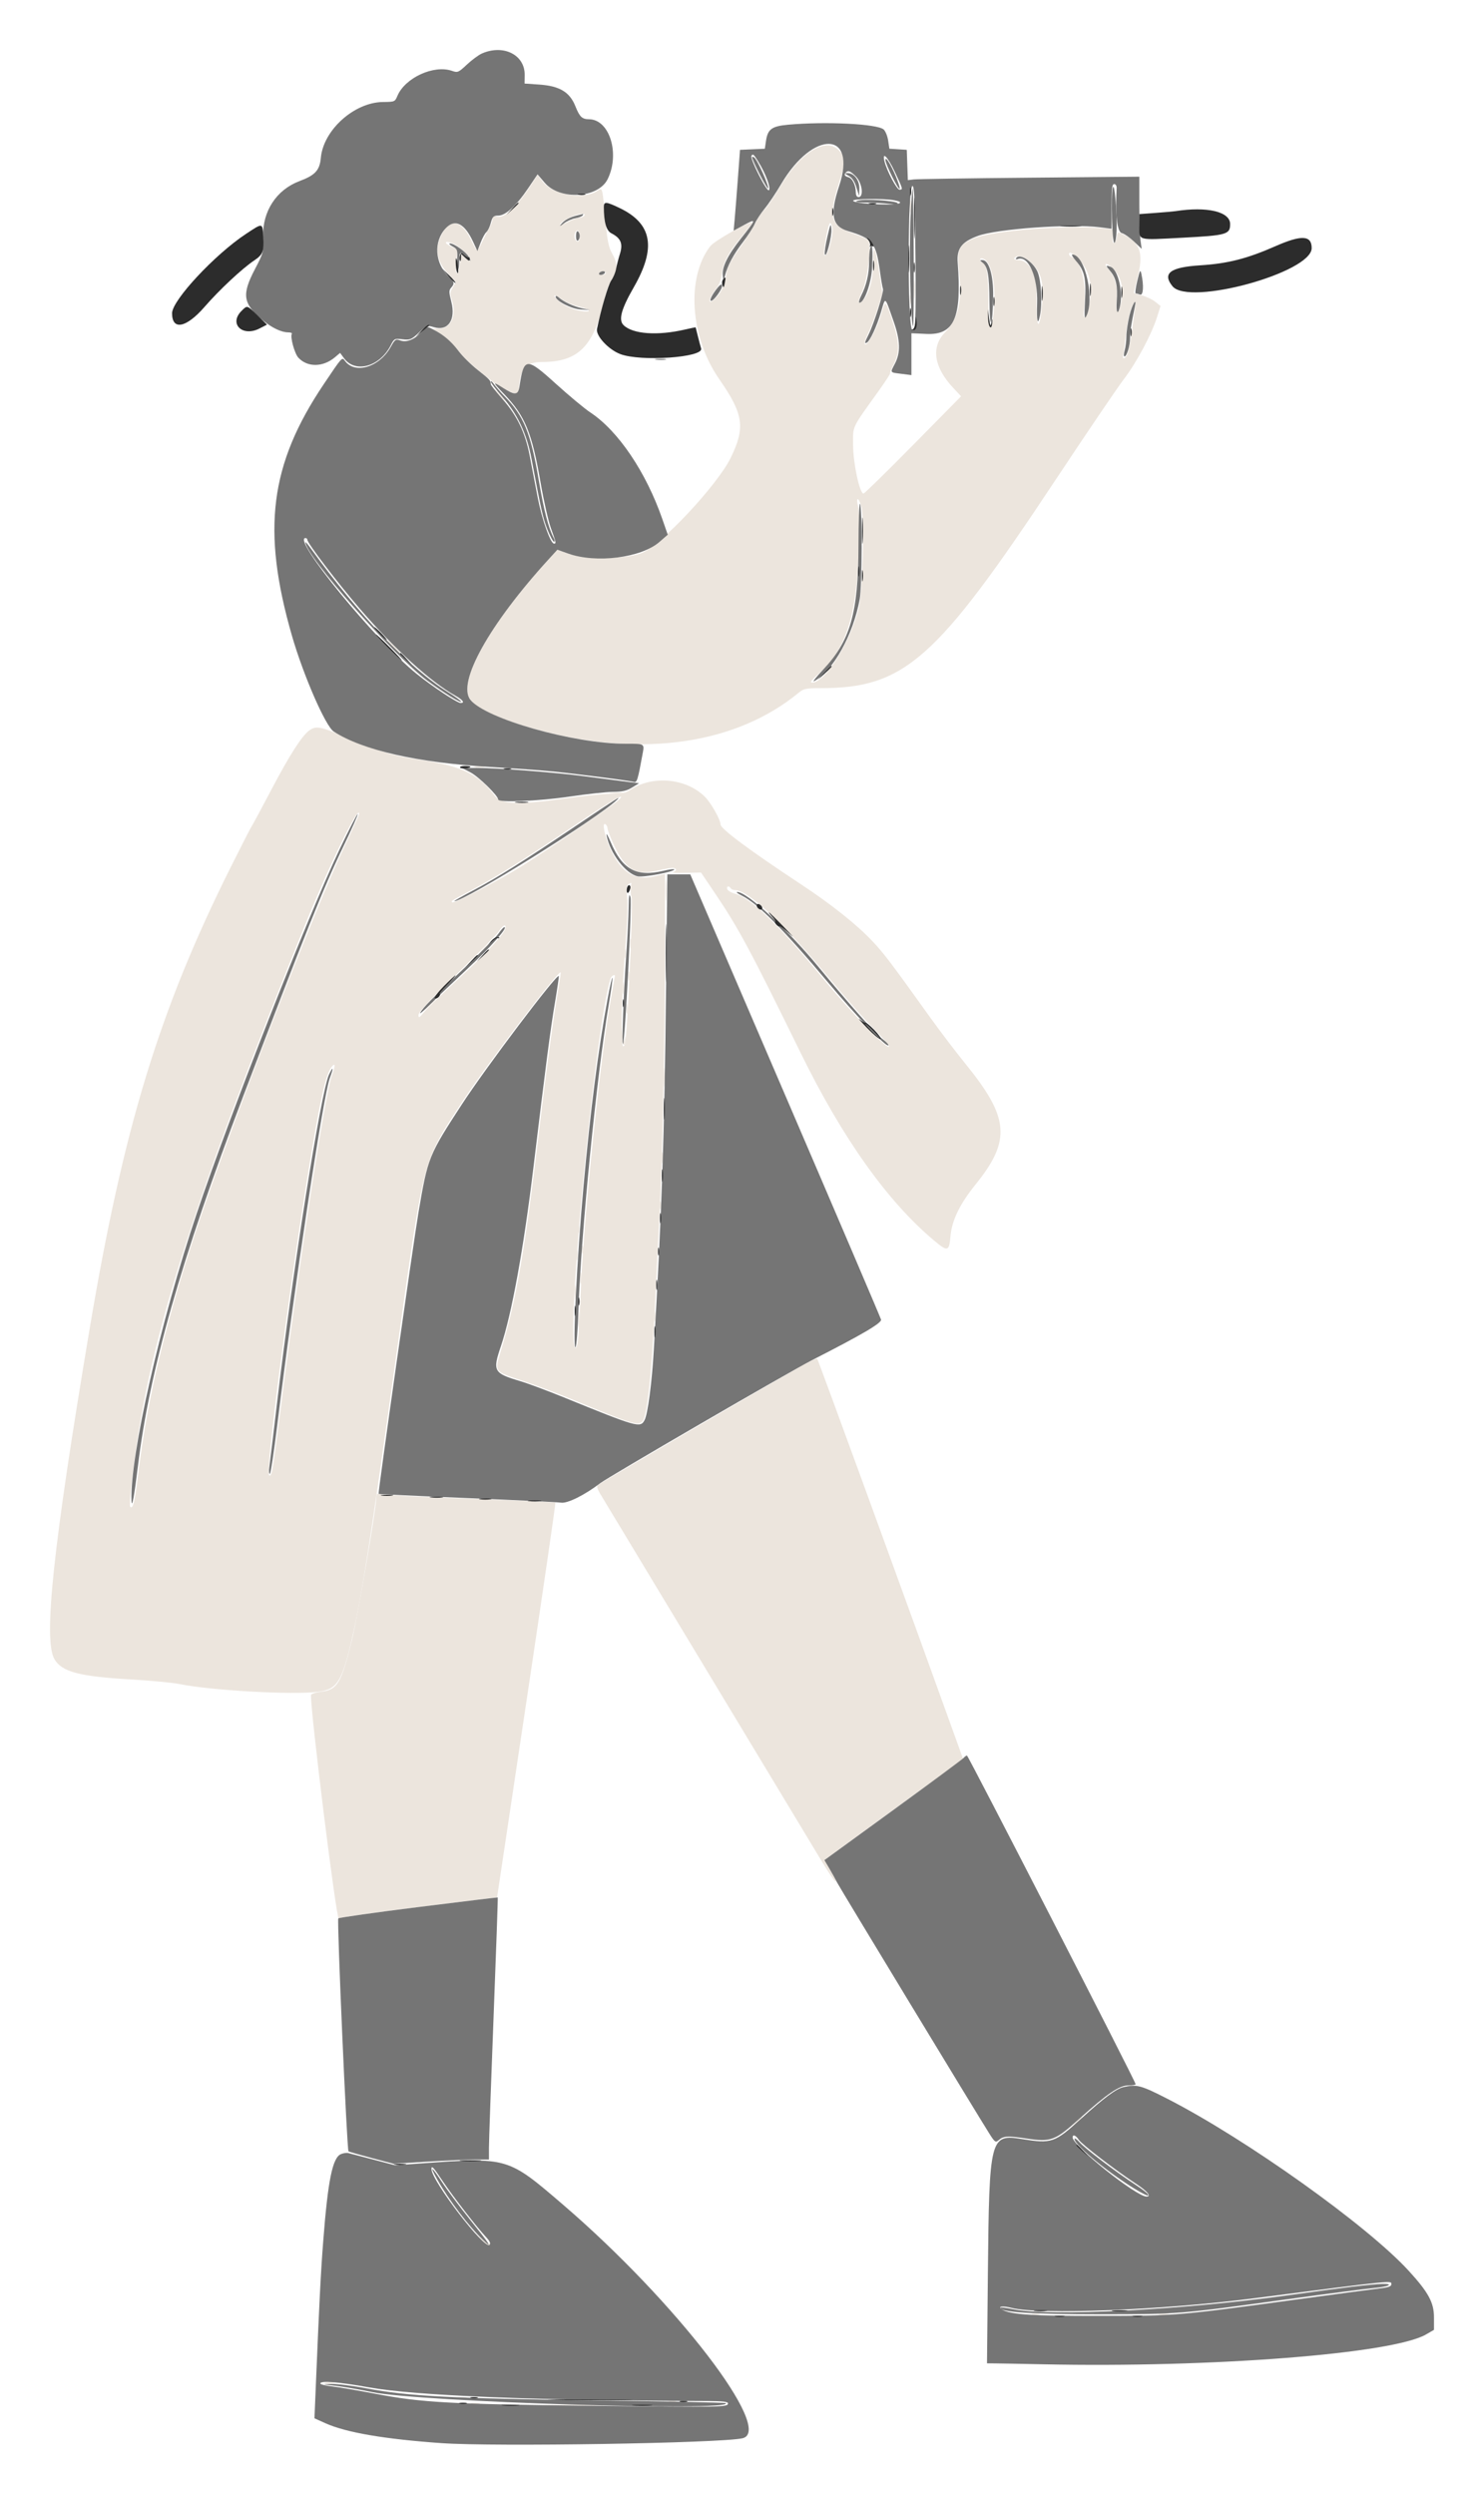 <?xml version="1.0" encoding="UTF-8" standalone="no"?>
<svg xmlns:dc="http://purl.org/dc/elements/1.1/" xmlns:cc="http://creativecommons.org/ns#" xmlns:rdf="http://www.w3.org/1999/02/22-rdf-syntax-ns#" xmlns:svg="http://www.w3.org/2000/svg" xmlns="http://www.w3.org/2000/svg" viewBox="0 0 148.306 249.304" height="249.304" width="148.306" version="1.1" id="svg">
   <defs id="defs11" />
   <g transform="translate(-125.768,-75.304)" id="svgg-2">
      <path style="fill:#ece5dd;fill-opacity:1;fill-rule:evenodd;stroke:none" id="path0-0" d="m 207.149,90.212 c -1.136,0.599 -2.377,1.974 -3.495,3.872 -0.566,0.962 -1.249,1.955 -1.518,2.207 -0.269,0.252 -0.643,0.808 -0.833,1.236 -0.189,0.428 -0.89,1.538 -1.557,2.468 -0.743,1.034 -1.26,1.957 -1.331,2.376 -0.24,1.408 -0.472,1.998 -1.023,2.6 -0.955,1.045 -0.934,0.276 0.025,-0.911 0.212,-0.263 0.427,-0.846 0.478,-1.296 0.136,-1.195 0.615,-2.126 1.895,-3.685 0.625,-0.761 1.136,-1.434 1.136,-1.496 0,-0.33 -3.75,1.761 -4.188,2.336 -2.41,3.159 -2,9.095 0.917,13.29 2.425,3.487 2.618,4.828 1.13,7.86 -1.336,2.722 -6.961,8.733 -8.895,9.504 -1.528,0.61 -5.694,0.637 -7.35,0.047 l -1.07,-0.381 -0.874,0.957 c -5.922,6.487 -9.177,12.327 -7.824,14.036 0.816,1.03 3.148,2.048 7.084,3.092 10.207,2.706 19.542,1.323 25.76,-3.817 0.461,-0.381 0.718,-0.433 2.143,-0.433 8.401,0 11.56,-2.794 23.453,-20.745 3.12,-4.708 6.207,-9.261 6.862,-10.12 1.283,-1.68 2.783,-4.49 3.333,-6.24 l 0.341,-1.087 -0.535,-0.427 c -0.295,-0.235 -0.897,-0.518 -1.337,-0.629 -0.441,-0.111 -0.802,-0.229 -0.802,-0.262 0,-0.033 0.167,-0.712 0.37,-1.508 0.616,-2.408 0.3,-3.434 -1.314,-4.269 -0.681,-0.352 -0.688,-0.35 -0.757,0.226 -0.032,0.273 -0.155,0.527 -0.273,0.566 -0.149,0.049 -0.186,-0.147 -0.121,-0.634 l 0.094,-0.704 -0.805,-0.093 c -3.615,-0.416 -11.431,0.18 -13.243,1.009 -1.514,0.693 -1.657,1.044 -1.392,3.426 0.318,2.865 -0.089,4.543 -1.45,5.967 -1.387,1.451 -1.084,3.452 0.834,5.504 l 0.797,0.853 -4.79,4.862 c -2.635,2.673 -4.867,4.861 -4.961,4.861 -0.383,0 -1.035,-3.029 -1.04,-4.831 -0.005,-1.999 -0.211,-1.562 2.568,-5.447 0.656,-0.917 1.163,-1.696 1.128,-1.731 -0.035,-0.036 0.11,-0.399 0.323,-0.807 0.65,-1.249 0.636,-2.253 -0.06,-4.379 -0.727,-2.217 -0.724,-2.215 -1.157,-0.702 -0.39,1.361 -1.351,3.145 -1.608,2.986 -0.101,-0.062 0.012,-0.483 0.261,-0.979 0.241,-0.478 0.673,-1.595 0.96,-2.483 l 0.522,-1.612 -0.308,-2.052 c -0.407,-2.712 -0.636,-3.077 -0.622,-0.992 0.011,1.68 -0.446,3.238 -1.11,3.79 -0.467,0.387 -0.454,0.058 0.04,-1.021 0.522,-1.14 0.925,-4.61 0.588,-5.054 -0.093,-0.122 -0.709,-0.401 -1.37,-0.621 -2.412,-0.802 -2.663,-1.611 -1.571,-5.06 0.715,-2.26 0.719,-2.597 0.037,-3.279 -0.655,-0.655 -1.441,-0.7 -2.495,-0.144 m -28.353,3.633 c -1.554,2.367 -2.712,3.383 -3.508,3.078 -0.196,-0.076 -0.289,-0.001 -0.291,0.233 -0.001,0.189 -0.124,0.552 -0.273,0.807 -0.149,0.255 -0.48,0.9 -0.736,1.435 -0.571,1.195 -0.487,1.21 -1.185,-0.209 -0.964,-1.958 -2.175,-2.055 -3,-0.239 -0.6,1.322 -0.351,2.517 0.782,3.746 l 0.742,0.805 -0.319,0.541 c -0.265,0.449 -0.284,0.644 -0.108,1.148 0.559,1.603 -0.034,2.958 -1.294,2.958 h -0.595 l 0.868,0.575 c 0.477,0.316 1.26,1.074 1.738,1.683 0.479,0.61 1.514,1.593 2.3,2.185 0.785,0.592 1.413,1.105 1.394,1.141 -0.018,0.035 -0.001,0.046 0.037,0.024 0.039,-0.021 0.422,0.166 0.85,0.417 0.647,0.379 1.391,0.598 1.396,0.41 0.053,-2.31 0.643,-3.102 2.311,-3.102 3.672,0 5.208,-1.552 6.294,-6.363 0.158,-0.699 0.458,-1.51 0.666,-1.804 0.618,-0.867 0.654,-1.667 0.118,-2.598 -0.378,-0.657 -0.506,-1.243 -0.683,-3.123 -0.351,-3.742 -0.305,-3.573 -0.861,-3.209 -1.424,0.934 -4.431,0.405 -5.46,-0.96 l -0.485,-0.642 -0.698,1.063 m 37.926,2.081 c 0,0.56 0.035,0.789 0.077,0.509 0.043,-0.28 0.043,-0.738 0,-1.018 -0.042,-0.28 -0.077,-0.051 -0.077,0.509 m -32.555,0.926 c -0.063,0.102 -0.262,0.185 -0.443,0.185 -0.18,0 -0.721,0.199 -1.201,0.442 -1.092,0.553 -1.031,0.192 0.065,-0.387 0.816,-0.432 1.788,-0.58 1.579,-0.24 m 52.732,0.463 c 0.002,0.407 0.04,0.552 0.084,0.322 0.044,-0.231 0.042,-0.564 -0.004,-0.741 -0.046,-0.177 -0.083,0.011 -0.08,0.419 m -27.96,0.633 c 0.19,0.729 -0.478,3.187 -0.78,2.869 -0.171,-0.179 0.367,-3.224 0.569,-3.224 0.065,0 0.16,0.16 0.211,0.355 m -25.235,0.941 c 0,0.305 -0.086,0.555 -0.191,0.555 -0.256,0 -0.43,-0.488 -0.298,-0.833 0.183,-0.477 0.489,-0.304 0.489,0.278 m -12.718,0.728 c 0.648,0.247 1.792,1.294 1.792,1.641 0,0.214 -0.157,0.147 -0.584,-0.251 -0.322,-0.299 -0.53,-0.448 -0.464,-0.332 0.173,0.306 -0.079,1.918 -0.299,1.918 -0.118,0 -0.141,-0.437 -0.064,-1.187 l 0.121,-1.187 -0.559,-0.247 c -0.836,-0.37 -0.787,-0.676 0.057,-0.355 m 62.511,1.529 c 1.194,1.168 1.55,2.747 1.091,4.837 -0.253,1.151 -0.645,1.394 -0.505,0.313 0.324,-2.503 -0.236,-4.929 -1.227,-5.309 -0.28,-0.107 -0.365,-0.431 -0.113,-0.431 0.082,0 0.421,0.265 0.754,0.59 m -4.604,0.481 c 0.926,0.927 1.184,1.907 1.024,3.895 -0.238,2.963 -0.594,2.841 -0.577,-0.198 0.012,-2.353 -0.081,-2.737 -0.877,-3.611 -0.226,-0.248 -0.596,-0.417 -0.914,-0.417 -0.309,0 -0.486,-0.078 -0.419,-0.185 0.255,-0.413 1.074,-0.173 1.763,0.516 m -4.706,-0.374 c 0.77,0.509 1.151,2.861 0.871,5.373 -0.25,2.24 -0.521,1.492 -0.522,-1.441 -0.001,-2.596 -0.203,-3.704 -0.677,-3.704 -0.085,0 -0.155,-0.083 -0.155,-0.185 0,-0.217 0.194,-0.234 0.483,-0.043 m 12.848,0.938 c 0.744,0.745 1.027,1.823 0.819,3.121 -0.246,1.532 -0.652,1.539 -0.509,0.009 0.127,-1.363 -0.111,-2.28 -0.803,-3.103 -0.59,-0.702 -0.203,-0.722 0.493,-0.027 m -50.739,0.402 c 0,0.101 -0.171,0.185 -0.381,0.185 -0.21,0 -0.33,-0.084 -0.267,-0.185 0.063,-0.102 0.235,-0.186 0.381,-0.186 0.147,0 0.267,0.084 0.267,0.186 m 30.806,1.666 c 0,0.866 0.032,1.22 0.071,0.787 0.039,-0.433 0.039,-1.141 0,-1.574 -0.039,-0.433 -0.071,-0.078 -0.071,0.787 m -0.389,1.019 c 0.002,0.407 0.04,0.552 0.085,0.322 0.044,-0.231 0.042,-0.564 -0.004,-0.741 -0.046,-0.177 -0.083,0.011 -0.081,0.419 m -34.724,-0.006 c 0.371,0.252 1.116,0.557 1.657,0.678 1.175,0.263 1.339,0.623 0.197,0.433 -0.946,-0.157 -1.955,-0.645 -2.437,-1.178 -0.469,-0.519 -0.241,-0.493 0.583,0.067 m 57.198,0.978 c -0.066,0.382 -0.205,1.361 -0.308,2.176 -0.104,0.815 -0.275,1.752 -0.381,2.083 -0.216,0.674 -0.634,0.838 -0.472,0.185 0.057,-0.229 0.158,-1 0.223,-1.713 0.065,-0.712 0.247,-1.775 0.404,-2.361 0.319,-1.193 0.726,-1.475 0.534,-0.37 m -63.631,8.472 c 0.345,0.357 0.669,0.648 0.72,0.648 0.051,0 -0.19,-0.291 -0.535,-0.648 -0.346,-0.356 -0.67,-0.648 -0.721,-0.648 -0.051,0 0.19,0.292 0.536,0.648 m 36.309,11.25 c 0.318,1.176 0.114,8.574 -0.279,10.139 -0.867,3.45 -3.36,7.408 -4.665,7.408 -0.24,0 -0.06,-0.246 0.608,-0.83 2.763,-2.417 3.874,-5.827 4.065,-12.475 0.065,-2.249 0.034,-3.937 -0.081,-4.352 -0.103,-0.372 -0.113,-0.677 -0.024,-0.677 0.09,0 0.259,0.354 0.376,0.787 M 165,139.907 c 0.346,0.357 0.67,0.649 0.721,0.649 0.051,0 -0.19,-0.292 -0.536,-0.649 -0.345,-0.356 -0.67,-0.648 -0.721,-0.648 -0.051,0 0.19,0.292 0.536,0.648 m 8.197,12.078 c 0.281,0.042 0.698,0.041 0.926,-0.003 0.228,-0.044 -0.003,-0.079 -0.512,-0.077 -0.509,0.001 -0.696,0.037 -0.414,0.08 m 13.612,2.594 c 0.333,0.041 0.833,0.04 1.111,-0.002 0.278,-0.042 0.006,-0.076 -0.605,-0.075 -0.611,10e-4 -0.839,0.035 -0.506,0.077 m 5.48,9.68 c 0,0.968 0.031,1.364 0.069,0.88 0.038,-0.484 0.038,-1.276 0,-1.759 -0.038,-0.484 -0.069,-0.088 -0.069,0.879 m -3.347,1.945 c 0.001,0.509 0.037,0.695 0.08,0.414 0.042,-0.282 0.041,-0.698 -0.003,-0.926 -0.044,-0.228 -0.079,0.002 -0.077,0.512 m -0.188,3.426 c 0,0.458 0.036,0.645 0.08,0.416 0.045,-0.229 0.045,-0.604 0,-0.833 -0.044,-0.229 -0.08,-0.042 -0.08,0.417 m -14.784,0.601 -0.544,0.602 0.602,-0.544 c 0.331,-0.299 0.602,-0.57 0.602,-0.601 0,-0.143 -0.153,-0.018 -0.66,0.543 m 14.225,0.417 c 0.002,0.408 0.04,0.552 0.084,0.322 0.044,-0.23 0.043,-0.564 -0.004,-0.741 -0.046,-0.177 -0.082,0.012 -0.08,0.419 m 0.37,2.222 c 0.002,0.408 0.04,0.553 0.084,0.322 0.045,-0.23 0.043,-0.563 -0.003,-0.74 -0.047,-0.178 -0.083,0.011 -0.081,0.418 m -0.547,1.204 c 0,0.56 0.035,0.789 0.078,0.509 0.042,-0.28 0.042,-0.738 0,-1.018 -0.043,-0.28 -0.078,-0.051 -0.078,0.509 m -19.419,1.713 -0.543,0.602 0.601,-0.544 c 0.331,-0.299 0.602,-0.57 0.602,-0.602 0,-0.143 -0.153,-0.017 -0.66,0.544 m 19.785,0.324 c 0,0.458 0.036,0.646 0.08,0.417 0.044,-0.229 0.044,-0.604 0,-0.834 -0.044,-0.229 -0.08,-0.041 -0.08,0.417 m -0.533,2.408 c 0.018,1.142 0.363,1.686 0.412,0.651 0.022,-0.443 0.016,-0.44 -0.086,0.041 -0.082,0.379 -0.14,0.2 -0.228,-0.692 l -0.117,-1.204 0.019,1.204 m 4.251,4.444 c 0,0.866 0.032,1.22 0.071,0.787 0.039,-0.433 0.039,-1.141 0,-1.574 -0.039,-0.433 -0.071,-0.079 -0.071,0.787 m -0.197,8.056 c 0.001,0.509 0.037,0.695 0.08,0.414 0.042,-0.282 0.041,-0.699 -0.003,-0.926 -0.044,-0.228 -0.079,0.002 -0.077,0.512 m -0.195,4.722 c 0,0.356 0.038,0.502 0.084,0.324 0.047,-0.178 0.047,-0.47 0,-0.648 -0.046,-0.179 -0.084,-0.033 -0.084,0.324 m -8.149,2.407 c 0,0.357 0.039,0.502 0.085,0.324 0.047,-0.178 0.047,-0.47 0,-0.648 -0.046,-0.178 -0.085,-0.032 -0.085,0.324 m 0.371,2.037 c 0,0.357 0.038,0.503 0.085,0.324 0.046,-0.178 0.046,-0.47 0,-0.648 -0.047,-0.178 -0.085,-0.032 -0.085,0.324 m -0.548,0.556 c 0,0.458 0.036,0.646 0.08,0.416 0.044,-0.229 0.044,-0.604 0,-0.833 -0.044,-0.229 -0.08,-0.042 -0.08,0.417 m 0.373,2.315 c 0.001,0.509 0.037,0.695 0.08,0.414 0.042,-0.282 0.041,-0.698 -0.003,-0.926 -0.044,-0.228 -0.079,0.002 -0.077,0.512 m -0.55,1.388 c 0,0.662 0.034,0.933 0.075,0.602 0.041,-0.331 0.041,-0.872 0,-1.203 -0.041,-0.331 -0.075,-0.061 -0.075,0.601 m 0.375,2.871 c 0.001,0.815 0.033,1.125 0.072,0.689 0.039,-0.435 0.039,-1.102 -0.001,-1.481 -0.04,-0.379 -0.072,-0.023 -0.071,0.792 m 7.58,-0.463 c 0,0.458 0.036,0.646 0.08,0.417 0.044,-0.23 0.044,-0.605 0,-0.834 -0.044,-0.229 -0.08,-0.041 -0.08,0.417 m 14.857,4.86 c -2.403,1.36 -20.369,11.87 -20.535,12.012 -0.092,0.079 -0.002,0.413 0.202,0.755 0.202,0.337 5.016,8.322 10.699,17.743 5.682,9.422 10.87,18.026 11.528,19.121 0.658,1.094 1.27,1.99 1.359,1.99 0.089,0 -0.126,-0.477 -0.477,-1.059 -0.351,-0.583 -0.578,-1.113 -0.504,-1.178 0.074,-0.064 3.194,-2.34 6.933,-5.058 l 6.797,-4.94 -0.713,-1.984 c -4.49,-12.486 -13.773,-37.936 -13.869,-38.023 -0.068,-0.062 -0.708,0.218 -1.42,0.621 m -42.65,13.374 c -0.045,1.205 -1.877,11.826 -2.429,14.086 -1.059,4.336 -1.441,4.984 -3.054,5.186 -0.569,0.071 -1.037,0.224 -1.04,0.339 -0.044,1.73 2.532,22.455 2.773,22.31 0.159,-0.096 3.784,-0.607 8.056,-1.137 l 7.768,-0.963 2.951,-19.682 c 1.622,-10.826 2.916,-19.717 2.875,-19.759 -0.042,-0.041 -4.032,-0.22 -8.867,-0.397 -4.835,-0.177 -8.84,-0.393 -8.899,-0.481 -0.06,-0.088 -0.12,0.136 -0.134,0.498 m 69.86,62.368 -0.544,0.602 0.602,-0.544 c 0.561,-0.507 0.687,-0.66 0.544,-0.66 -0.032,0 -0.303,0.271 -0.602,0.602 m -59.357,11.659 c 0.548,0.596 0.943,0.757 0.943,0.382 0,-0.062 -0.057,-0.055 -0.127,0.014 -0.07,0.07 -0.424,-0.145 -0.787,-0.478 l -0.66,-0.605 0.631,0.687 m 65.343,7.129 c 0.23,0.044 0.564,0.043 0.741,-0.004 0.177,-0.046 -0.012,-0.082 -0.419,-0.08 -0.407,0.002 -0.552,0.04 -0.322,0.084 m -10.28,0.367 c 0.178,0.047 0.47,0.047 0.648,0 0.179,-0.046 0.033,-0.085 -0.324,-0.085 -0.356,0 -0.502,0.039 -0.324,0.085 m 12.685,0.003 c 0.23,0.044 0.605,0.044 0.834,0 0.229,-0.044 0.041,-0.08 -0.417,-0.08 -0.458,0 -0.646,0.036 -0.417,0.08 m -7.685,0.193 c 0.891,0.033 2.35,0.033 3.241,0 0.891,-0.034 0.162,-0.062 -1.62,-0.062 -1.783,0 -2.512,0.028 -1.621,0.062 m -75.648,6.659 c 0.229,0.044 0.604,0.044 0.833,0 0.23,-0.044 0.042,-0.08 -0.416,-0.08 -0.459,0 -0.646,0.036 -0.417,0.08 m 13.336,1.482 c 0.23,0.044 0.563,0.042 0.74,-0.004 0.177,-0.046 -0.011,-0.083 -0.419,-0.08 -0.407,0.002 -0.552,0.039 -0.321,0.084 m 4.262,0.19 c 0.435,0.039 1.102,0.038 1.481,-0.001 0.379,-0.04 0.023,-0.072 -0.792,-0.072 -0.815,0.001 -1.125,0.034 -0.689,0.073 m 16.754,0.177 c 0.178,0.046 0.47,0.046 0.648,0 0.178,-0.047 0.032,-0.085 -0.324,-0.085 -0.357,0 -0.502,0.038 -0.324,0.085 m -19.72,0.188 c 0.23,0.045 0.564,0.043 0.741,-0.003 0.177,-0.047 -0.012,-0.083 -0.419,-0.081 -0.408,0.002 -0.553,0.04 -0.322,0.084 m 7.787,0.193 c 1.457,0.031 3.791,0.031 5.185,0 1.394,-0.031 0.202,-0.057 -2.65,-0.057 -2.852,0 -3.993,0.026 -2.535,0.057 m 11.195,-0.006 c 0.281,0.043 0.698,0.042 0.926,-0.002 0.227,-0.044 -0.003,-0.079 -0.512,-0.077 -0.509,0.001 -0.696,0.037 -0.414,0.079 m 3.612,0.187 c 0.332,0.041 0.832,0.04 1.111,-0.002 0.278,-0.042 0.006,-0.076 -0.605,-0.075 -0.612,10e-4 -0.839,0.036 -0.506,0.077" />
      <path style="fill:#ece5dd;fill-opacity:1;fill-rule:evenodd;stroke:none" id="path1-23" d="m 156.7,148.282 c -0.743,0.517 -1.973,2.434 -3.835,5.977 -0.99,1.885 -1.865,3.51 -1.944,3.611 -0.078,0.102 -1.017,1.936 -2.086,4.074 -7.141,14.288 -10.739,26.063 -14.118,46.204 -3.649,21.746 -4.636,31.017 -3.508,32.963 0.736,1.27 2.517,1.737 7.752,2.032 1.923,0.109 4.09,0.318 4.814,0.465 3.132,0.634 11.293,1.087 13.784,0.764 1.93,-0.251 2.393,-1.001 3.439,-5.576 0.927,-4.054 1.811,-9.693 4.195,-26.759 3.006,-21.524 2.725,-20.423 6.803,-26.667 2.39,-3.658 9.58,-13.115 9.803,-12.892 0.026,0.026 -0.07,0.718 -0.214,1.537 -0.485,2.754 -1.207,8.072 -1.959,14.411 -1.436,12.113 -2.256,16.785 -3.89,22.163 -0.549,1.805 -0.568,1.782 2.293,2.721 1.245,0.409 3.552,1.278 5.127,1.931 5.844,2.423 6.411,2.595 6.845,2.073 0.432,-0.521 0.912,-4.932 1.196,-10.992 0.156,-3.324 0.366,-7.503 0.467,-9.285 0.289,-5.104 0.554,-17.683 0.556,-26.411 l 0.002,-7.985 -1.065,0.248 c -1.934,0.45 -3.284,-0.371 -4.348,-2.645 -0.591,-1.262 -0.915,-2.807 -0.541,-2.576 0.117,0.072 0.213,0.254 0.213,0.403 0,0.149 0.244,0.807 0.541,1.463 1.194,2.634 2.211,3.287 4.344,2.793 0.687,-0.16 1.411,-0.29 1.608,-0.29 0.448,0 0.472,0.31 0.035,0.439 -0.178,0.052 0.383,0.079 1.247,0.06 l 1.571,-0.036 1.431,2.125 c 2.337,3.469 3.482,5.605 8.541,15.931 4.168,8.506 8.67,14.83 13.341,18.739 1.335,1.116 1.481,1.077 1.613,-0.431 0.14,-1.605 0.915,-3.212 2.492,-5.166 3.59,-4.446 3.4,-6.692 -1.023,-12.124 -0.913,-1.12 -2.466,-3.162 -3.452,-4.537 -4.042,-5.635 -4.645,-6.431 -5.802,-7.664 -1.57,-1.672 -4.135,-3.711 -7.238,-5.757 -4.965,-3.271 -7.95,-5.491 -7.954,-5.914 -0.004,-0.487 -0.939,-2.149 -1.556,-2.766 -1.891,-1.891 -5.328,-2.186 -7.545,-0.647 -0.369,0.255 -0.832,0.341 -1.853,0.341 -0.749,0 -2.861,0.214 -4.694,0.475 -4.648,0.664 -6.252,0.597 -6.919,-0.287 -1.656,-2.192 -3.311,-2.975 -7.65,-3.614 -2.458,-0.362 -3.796,-0.77 -6.993,-2.132 -2.766,-1.178 -3.186,-1.264 -3.866,-0.79 m 30.886,6.978 c -0.463,0.445 -7.004,4.919 -9.412,6.437 -2.488,1.57 -7.029,3.954 -7.202,3.781 -0.141,-0.141 -0.226,-0.086 1.865,-1.192 2.455,-1.298 5.724,-3.351 10.489,-6.587 3.475,-2.359 5.215,-3.356 4.26,-2.439 m -25.919,1.374 c 0,0.083 -0.745,1.729 -1.656,3.657 -2.782,5.891 -10.721,26.379 -14.202,36.653 -3.311,9.772 -5.261,17.767 -6.197,25.408 -0.377,3.08 -0.549,3.81 -0.832,3.527 -0.137,-0.138 0.185,-3.205 0.686,-6.527 1.788,-11.859 6.186,-25.392 16.73,-51.482 2.449,-6.059 5.471,-12.266 5.471,-11.236 m 27.131,7.249 c -0.063,0.2 -0.028,0.678 0.078,1.062 0.18,0.652 -0.412,13.921 -0.655,14.669 -0.497,1.532 -0.431,-3.901 0.133,-10.99 0.113,-1.418 0.149,-3.077 0.08,-3.685 -0.093,-0.823 -0.063,-1.145 0.118,-1.26 0.351,-0.222 0.375,-0.202 0.246,0.204 m 9.998,0.191 c 0.063,0.102 0.264,0.185 0.445,0.185 1.265,0 4.869,3.354 9.154,8.519 1.732,2.088 3.879,4.524 4.772,5.413 0.892,0.89 1.54,1.669 1.439,1.731 -0.28,0.173 -3.899,-3.57 -6.46,-6.681 -4.442,-5.397 -7.333,-8.193 -8.913,-8.619 -0.372,-0.1 -0.724,-0.306 -0.782,-0.457 -0.118,-0.307 0.166,-0.382 0.345,-0.091 m -22.5,3.918 c 0,0.495 -1.752,2.414 -4.588,5.024 -1.665,1.532 -3.272,3.082 -3.571,3.445 -0.473,0.574 -0.544,0.609 -0.544,0.265 0,-0.272 1.182,-1.534 3.783,-4.04 2.081,-2.004 3.977,-3.928 4.213,-4.275 0.438,-0.643 0.707,-0.803 0.707,-0.419 m 10.926,4.843 c 0,0.031 -0.166,0.959 -0.368,2.062 -1.068,5.809 -2.793,22.495 -3.056,29.547 -0.155,4.157 -0.283,5.556 -0.51,5.556 -1.1,0 1.905,-31.783 3.488,-36.898 0.082,-0.262 0.446,-0.481 0.446,-0.267 m -28.31,10.016 c -0.657,1.756 -3.328,19.171 -5.111,33.325 -0.79,6.269 -0.884,6.803 -1.149,6.538 -0.349,-0.349 1.919,-17.929 3.838,-29.751 1.261,-7.77 1.824,-10.322 2.442,-11.069 0.37,-0.448 0.362,-0.064 -0.02,0.957" />
      <path style="fill:#757575;fill-opacity:1;fill-rule:evenodd;stroke:none" id="path2-75" d="m 173.938,80.645 c -0.329,0.143 -1.005,0.64 -1.5,1.104 -0.86,0.804 -0.93,0.834 -1.501,0.635 -1.812,-0.632 -4.698,0.695 -5.456,2.509 -0.242,0.578 -0.278,0.593 -1.439,0.604 -2.873,0.027 -5.96,2.803 -6.212,5.586 -0.113,1.241 -0.562,1.73 -2.13,2.319 -2.303,0.864 -3.709,3.011 -3.639,5.555 0.044,1.579 0.034,1.618 -0.823,3.258 -1.332,2.547 -1.194,3.434 0.787,5.09 0.904,0.755 1.865,1.214 2.546,1.214 0.248,0 0.411,0.063 0.363,0.141 -0.188,0.305 0.274,1.989 0.658,2.397 0.911,0.97 2.458,0.951 3.643,-0.046 l 0.522,-0.44 0.399,0.541 c 1.125,1.521 3.57,0.838 4.662,-1.304 0.341,-0.668 0.378,-0.687 1.174,-0.598 0.759,0.086 0.882,0.036 1.64,-0.662 0.788,-0.726 0.846,-0.748 1.491,-0.55 1.416,0.435 2.212,-0.718 1.749,-2.535 -0.244,-0.957 -0.247,-1.152 -0.022,-1.404 0.368,-0.411 0.33,-0.598 -0.226,-1.11 -1.417,-1.305 -1.554,-3.532 -0.3,-4.847 0.911,-0.955 1.872,-0.477 2.72,1.355 l 0.435,0.937 0.322,-0.842 c 0.177,-0.464 0.435,-0.937 0.574,-1.052 0.138,-0.116 0.339,-0.533 0.446,-0.929 0.169,-0.63 0.261,-0.719 0.741,-0.719 0.731,0 1.816,-0.995 3.001,-2.752 l 0.926,-1.371 0.72,0.843 c 1.518,1.776 5.349,1.549 6.289,-0.372 1.247,-2.553 0.182,-5.964 -1.868,-5.98 -0.698,-0.005 -0.933,-0.231 -1.365,-1.311 -0.563,-1.407 -1.579,-2.016 -3.597,-2.154 l -1.476,-0.101 0.011,-0.855 c 0.027,-2.011 -2.11,-3.09 -4.265,-2.154 m 30.56,7.125 c -1.594,0.147 -2.003,0.445 -2.174,1.585 l -0.122,0.814 -1.24,0.054 -1.24,0.055 -0.213,2.87 c -0.118,1.579 -0.261,3.396 -0.318,4.039 l -0.105,1.168 1.013,-0.549 c 1.287,-0.697 1.275,-0.635 -0.268,1.314 -1.371,1.732 -1.941,2.909 -1.826,3.77 l 0.071,0.536 0.139,-0.556 c 0.253,-1.01 0.852,-2.133 1.792,-3.36 0.511,-0.666 1.048,-1.497 1.194,-1.846 0.145,-0.349 0.589,-1.029 0.986,-1.51 0.397,-0.482 1.13,-1.572 1.629,-2.423 3.214,-5.485 7.649,-5.365 5.814,0.158 -0.948,2.852 -0.716,4.032 0.886,4.509 2.454,0.731 2.803,1.167 3.185,3.975 0.115,0.847 0.254,1.657 0.308,1.8 0.111,0.287 -0.901,3.491 -1.442,4.57 -0.391,0.779 -0.427,0.959 -0.157,0.792 0.329,-0.203 0.98,-1.619 1.404,-3.054 0.464,-1.566 0.347,-1.659 1.285,1.019 0.644,1.84 0.675,3.044 0.108,4.138 -0.493,0.95 -0.544,0.873 0.673,1.028 l 0.972,0.125 v -2.092 -2.091 l 1.491,0.068 c 2.795,0.127 3.552,-1.597 3.133,-7.135 -0.106,-1.398 0.385,-2.051 1.994,-2.653 1.908,-0.714 9.321,-1.241 12.224,-0.87 l 1.158,0.149 v -2.232 c 0,-1.817 0.049,-2.231 0.266,-2.231 0.16,0 0.258,0.167 0.244,0.416 -0.141,2.614 0.055,4.361 0.503,4.473 0.251,0.063 0.804,0.445 1.228,0.848 l 0.771,0.733 -0.117,-0.853 c -0.065,-0.47 -0.117,-2.093 -0.117,-3.607 v -2.752 l -10.973,0.1 c -6.034,0.056 -11.239,0.133 -11.566,0.173 l -0.595,0.073 -0.054,-1.515 -0.053,-1.515 -0.87,-0.056 -0.87,-0.056 -0.121,-0.813 c -0.067,-0.447 -0.268,-0.944 -0.447,-1.106 -0.627,-0.568 -5.804,-0.825 -9.583,-0.477 m -2.962,3.665 c 0.754,1.218 1.293,2.662 1.075,2.88 -0.207,0.207 -1.917,-3.157 -1.748,-3.435 0.143,-0.235 0.228,-0.164 0.673,0.555 m 13.661,1.046 c 0.823,1.756 0.829,1.778 0.461,1.778 -0.269,0 -1.26,-1.868 -1.497,-2.824 -0.266,-1.068 0.325,-0.472 1.036,1.046 m -3.886,0.468 c 0.617,0.618 0.802,2.051 0.263,2.051 -0.171,0 -0.278,-0.174 -0.278,-0.451 0,-0.719 -0.344,-1.429 -0.743,-1.533 -0.377,-0.099 -0.462,-0.267 -0.244,-0.485 0.225,-0.225 0.455,-0.129 1.002,0.418 m 5.945,8.023 c 0.057,6.462 0.004,7.646 -0.324,7.318 -0.486,-0.486 -0.46,-14.401 0.028,-14.401 0.184,0 0.248,1.513 0.296,7.083 m -2.21,-5.668 c 1.126,0.186 0.796,0.437 -0.574,0.437 -1.768,0 -3.555,-0.206 -3.438,-0.396 0.114,-0.183 2.976,-0.212 4.012,-0.041 m -31.62,1.535 c -0.73,0.176 -1.266,0.472 -1.589,0.877 -0.185,0.231 -0.105,0.208 0.265,-0.077 0.291,-0.224 0.812,-0.46 1.16,-0.525 0.347,-0.066 0.677,-0.193 0.732,-0.283 0.056,-0.09 0.076,-0.156 0.045,-0.145 -0.032,0.01 -0.308,0.079 -0.613,0.153 m 25.033,2.098 c -0.186,0.791 -0.304,1.583 -0.263,1.76 0.123,0.532 0.721,-1.738 0.658,-2.497 -0.052,-0.627 -0.093,-0.55 -0.395,0.737 m -25.126,-0.048 c 0,0.338 0.077,0.53 0.186,0.463 0.101,-0.063 0.185,-0.271 0.185,-0.463 0,-0.192 -0.084,-0.4 -0.185,-0.463 -0.109,-0.067 -0.186,0.125 -0.186,0.463 m -12.345,1.04 c 0.497,0.27 0.522,0.341 0.463,1.364 -0.034,0.594 0,1.041 0.077,0.994 0.076,-0.048 0.139,-0.457 0.139,-0.909 0,-0.939 0.078,-0.984 0.707,-0.406 l 0.454,0.417 -0.215,-0.413 c -0.251,-0.483 -1.461,-1.35 -1.869,-1.339 -0.155,0.004 -0.045,0.135 0.244,0.292 m 41.747,0.164 c -0.063,0.203 -0.114,0.835 -0.113,1.404 0.002,1.174 -0.275,2.347 -0.793,3.363 -0.195,0.383 -0.271,0.696 -0.169,0.696 0.487,0 1.183,-1.944 1.264,-3.528 0.09,-1.768 0.011,-2.583 -0.189,-1.935 m 20.56,1.28 c 0.855,0.974 1.032,1.75 0.908,3.986 -0.08,1.429 -0.056,1.862 0.088,1.609 0.933,-1.642 -0.07,-6.227 -1.362,-6.227 -0.104,0 0.06,0.284 0.366,0.632 m -5.979,-0.264 c -0.063,0.102 0.005,0.138 0.154,0.081 1.069,-0.411 2.03,1.777 1.942,4.421 -0.06,1.788 0.066,2.322 0.287,1.218 0.249,-1.247 0.118,-3.566 -0.248,-4.371 -0.47,-1.037 -1.806,-1.881 -2.135,-1.349 m -3.378,0.419 c 0.543,0.412 0.691,1.226 0.711,3.901 0.022,3.047 0.328,2.607 0.371,-0.535 0.029,-2.079 -0.42,-3.598 -1.063,-3.598 -0.298,0 -0.3,0.019 -0.019,0.232 m 12.797,0.885 c 0.569,0.675 0.743,1.488 0.636,2.964 -0.08,1.102 0.078,1.477 0.29,0.688 0.39,-1.455 -0.13,-3.799 -0.909,-4.098 -0.505,-0.193 -0.507,-0.137 -0.017,0.446 m 2.687,0.972 c -0.163,0.684 -0.232,1.245 -0.153,1.245 0.08,0 0.277,0.05 0.438,0.112 0.316,0.121 0.381,-0.888 0.131,-2.052 -0.105,-0.491 -0.15,-0.416 -0.416,0.695 m -53.774,-0.792 c -0.063,0.101 0.011,0.185 0.163,0.185 0.153,0 0.33,-0.084 0.393,-0.185 0.063,-0.102 -0.011,-0.186 -0.164,-0.186 -0.152,0 -0.329,0.084 -0.392,0.186 m 11.834,1.465 c -0.554,0.683 -0.864,1.312 -0.646,1.312 0.278,0 1.166,-1.244 1.096,-1.535 -0.043,-0.177 -0.182,-0.108 -0.45,0.223 m -16.186,0.889 c 0,0.422 1.567,1.227 2.497,1.282 l 0.929,0.055 -0.773,-0.167 c -0.849,-0.183 -1.826,-0.634 -2.329,-1.075 -0.178,-0.157 -0.324,-0.199 -0.324,-0.095 m 57.345,1.885 c -0.169,0.702 -0.308,1.64 -0.308,2.085 0,0.444 -0.077,1.078 -0.172,1.408 -0.095,0.331 -0.103,0.601 -0.018,0.601 0.236,0 0.561,-1.083 0.561,-1.87 0,-0.612 0.122,-1.405 0.475,-3.084 0.22,-1.048 -0.264,-0.273 -0.538,0.86 m -47.296,4.412 c 0.282,0.043 0.698,0.041 0.926,-0.003 0.228,-0.043 -0.002,-0.078 -0.512,-0.077 -0.509,0.001 -0.695,0.037 -0.414,0.08 m -16.529,2.201 c -0.001,0.112 0.504,0.776 1.121,1.474 1.544,1.75 2.478,3.725 2.949,6.238 0.96,5.121 1.151,5.97 1.6,7.09 0.264,0.658 0.557,1.197 0.651,1.197 0.095,0 0.079,-0.174 -0.036,-0.388 -0.52,-0.972 -0.975,-2.728 -1.483,-5.723 -0.806,-4.755 -1.498,-6.457 -3.426,-8.426 -0.399,-0.407 -0.872,-0.949 -1.05,-1.203 -0.179,-0.255 -0.325,-0.371 -0.326,-0.259 m 36.745,16.431 c -0.02,6.698 -0.809,9.456 -3.531,12.35 -0.699,0.743 -1.104,1.26 -0.9,1.15 1.907,-1.031 3.901,-4.617 4.554,-8.191 0.242,-1.324 0.268,-9.114 0.032,-9.533 -0.078,-0.139 -0.148,1.762 -0.155,4.224 m -55.265,-0.386 c 0,1.345 8.854,11.388 12.223,13.864 1.645,1.209 3.333,2.254 3.331,2.061 -0.001,-0.075 -0.597,-0.505 -1.325,-0.954 -3.801,-2.345 -8.875,-7.654 -13.636,-14.266 -0.326,-0.453 -0.593,-0.77 -0.593,-0.705 m 16.499,23.008 c 0.804,0.418 2.761,2.334 2.761,2.702 0,0.335 4.004,0.171 7.143,-0.292 1.724,-0.255 3.676,-0.466 4.338,-0.469 0.926,-0.005 1.364,-0.105 1.899,-0.434 l 0.695,-0.427 -1.714,-0.214 c -0.942,-0.118 -2.651,-0.339 -3.796,-0.492 -2.759,-0.367 -8.839,-0.837 -10.695,-0.826 l -1.482,0.008 0.851,0.444 m 10.724,5.208 c -5.518,3.716 -8.021,5.291 -10.431,6.565 -1.138,0.601 -2.001,1.095 -1.917,1.096 1.01,0.021 14.308,-8.261 16.23,-10.107 0.522,-0.501 0.069,-0.216 -3.882,2.446 m -23.835,2.525 c -3.185,6.694 -10.894,26.342 -14.258,36.343 -3.621,10.762 -6.69,24.283 -6.515,28.698 0.034,0.86 0.268,-0.405 0.634,-3.42 1.163,-9.604 4.289,-20.592 10.51,-36.945 6.204,-16.307 8.018,-20.831 10.002,-24.953 0.87,-1.808 1.524,-3.287 1.453,-3.287 -0.071,0 -0.893,1.604 -1.826,3.564 m 26.705,-1.435 c 0.342,1.781 1.895,3.82 3.113,4.087 0.564,0.124 3.646,-0.456 3.646,-0.686 0,-0.07 -0.479,-0.012 -1.065,0.128 -2.718,0.65 -4.126,-0.117 -5.295,-2.886 -0.278,-0.659 -0.458,-0.948 -0.399,-0.643 m 5.942,15.371 c -0.164,14.75 -0.412,22.044 -1.222,36.025 -0.192,3.315 -0.603,6.43 -0.928,7.037 -0.424,0.793 -0.726,0.708 -8.063,-2.278 -1.635,-0.666 -3.594,-1.395 -4.351,-1.62 -2.675,-0.794 -2.79,-1 -1.941,-3.494 1.068,-3.141 2.275,-9.764 3.243,-17.8 1.224,-10.155 1.712,-13.899 2.146,-16.466 0.248,-1.469 0.426,-2.696 0.395,-2.727 -0.218,-0.217 -7.258,9.104 -9.671,12.804 -3.34,5.124 -3.414,5.309 -4.35,10.833 -0.518,3.058 -4.059,28.036 -3.985,28.11 0.031,0.032 4.004,0.222 8.829,0.422 4.824,0.201 9.062,0.407 9.419,0.459 0.633,0.092 2.342,-0.76 3.889,-1.938 0.869,-0.662 18.975,-11.181 21.203,-12.318 4.995,-2.55 6.955,-3.701 6.873,-4.038 -0.043,-0.178 -4.35,-10.261 -9.571,-22.408 l -9.494,-22.085 h -1.146 -1.147 l -0.128,11.482 m -3.741,-8.121 c -0.012,0.902 -0.113,2.931 -0.225,4.51 -0.277,3.9 -0.475,9.189 -0.341,9.065 0.21,-0.193 0.921,-14.058 0.751,-14.647 -0.128,-0.442 -0.169,-0.206 -0.185,1.072 m 11.327,-1.23 c 1.576,0.781 4.218,3.44 8.554,8.61 2.827,3.371 5.87,6.554 6.073,6.351 0.06,-0.06 -0.194,-0.342 -0.565,-0.625 -0.746,-0.568 -3.383,-3.538 -6.414,-7.219 -3.096,-3.761 -7.137,-7.489 -8.118,-7.488 -0.154,0 0.057,0.167 0.47,0.371 m -24.332,3.786 c -0.239,0.351 -1.822,1.946 -3.519,3.546 -3.209,3.025 -4.009,3.838 -4.305,4.374 -0.096,0.175 0.347,-0.202 0.986,-0.838 0.638,-0.636 2.327,-2.247 3.753,-3.58 2.329,-2.178 4.071,-4.143 3.669,-4.14 -0.083,0.001 -0.346,0.288 -0.584,0.638 m 10.921,6.435 c -0.932,4.998 -1.738,11.251 -2.42,18.759 -0.665,7.327 -1.113,16.334 -0.803,16.143 0.097,-0.06 0.23,-1.759 0.295,-3.774 0.243,-7.502 1.825,-23.451 3.014,-30.403 0.251,-1.466 0.422,-2.699 0.38,-2.741 -0.042,-0.042 -0.252,0.865 -0.466,2.016 m -27.852,7.637 c -0.81,1.697 -3.645,19.62 -5.217,32.974 -0.36,3.056 -0.698,5.868 -0.752,6.25 -0.053,0.382 -0.031,0.695 0.049,0.695 0.08,0 0.419,-2.23 0.753,-4.954 1.647,-13.429 4.588,-32.854 5.234,-34.572 0.404,-1.074 0.365,-1.299 -0.067,-0.393 m 79.357,101.21 c -0.713,0.169 -1.957,1.101 -4.185,3.132 -2.669,2.434 -2.951,2.531 -5.95,2.047 -3.158,-0.509 -3.249,-0.15 -3.382,13.391 l -0.089,9.027 0.807,0.006 c 0.443,0.002 2.598,0.043 4.788,0.089 16.891,0.359 34.958,-1.05 38.287,-2.986 l 0.787,-0.457 v -1.26 c 0,-1.464 -0.559,-2.493 -2.517,-4.633 -4.147,-4.535 -16.233,-13.152 -24.099,-17.185 -2.681,-1.375 -3.112,-1.488 -4.447,-1.171 m -4.437,5.252 c 0.304,0.463 3.678,3.055 5.728,4.399 1.136,0.745 1.574,1.28 1.047,1.28 -1.03,0 -7.386,-5.084 -7.386,-5.908 0,-0.343 0.313,-0.226 0.611,0.229 m -73.721,1.43 c -0.85,0.338 -1.312,2.59 -1.783,8.693 -0.249,3.221 -0.382,5.848 -0.767,15.108 l -0.109,2.607 1.116,0.501 c 2.056,0.922 5.918,1.583 11.591,1.981 5.262,0.37 27.782,0.008 30.05,-0.483 3.299,-0.714 -6.636,-13.663 -17.914,-23.346 -5.536,-4.754 -5.507,-4.745 -14.09,-4.132 l -2.701,0.193 -2.206,-0.579 c -1.214,-0.318 -2.332,-0.609 -2.484,-0.645 -0.153,-0.037 -0.469,0.009 -0.703,0.102 m 10.169,2.721 c 1.026,1.535 3.372,4.565 4.301,5.556 0.397,0.423 0.507,0.66 0.37,0.798 -0.504,0.503 -5.804,-6.415 -5.804,-7.575 0,-0.402 0.174,-0.214 1.133,1.221 m 94.793,10.311 c 0,0.185 -0.32,0.299 -1.065,0.381 -0.586,0.065 -4.398,0.572 -8.472,1.127 -11.853,1.615 -11.949,1.623 -19.63,1.637 -6.648,0.011 -8.92,-0.136 -9.722,-0.632 -0.519,-0.321 -0.008,-0.409 0.962,-0.166 2.806,0.702 15.053,0.216 24.131,-0.958 14.363,-1.857 13.796,-1.8 13.796,-1.389 m -102.195,10.28 c 4.66,0.837 16.578,1.319 33.908,1.371 1.418,0.004 1.991,0.069 1.991,0.227 0,0.392 -0.481,0.401 -13.348,0.252 -14.423,-0.168 -17.274,-0.323 -21.838,-1.195 -1.782,-0.34 -3.761,-0.677 -4.398,-0.748 -0.636,-0.071 -1.157,-0.202 -1.157,-0.29 0,-0.305 1.817,-0.161 4.842,0.383" />
      <path style="fill:#757575;fill-opacity:1;fill-rule:evenodd;stroke:none" id="path3-9" d="m 200.926,91.004 c 0,0.316 1.537,3.31 1.606,3.129 0.099,-0.261 -1.096,-2.914 -1.397,-3.1 -0.115,-0.071 -0.209,-0.084 -0.209,-0.029 m 13.333,0.303 c 0,0.407 1.33,3.08 1.417,2.846 0.08,-0.216 -0.724,-2.135 -1.151,-2.744 -0.191,-0.273 -0.266,-0.302 -0.266,-0.102 m -3.668,1.571 c 0.342,0.186 0.583,0.547 0.768,1.15 l 0.269,0.879 0.019,-0.754 c 0.022,-0.836 -0.541,-1.567 -1.196,-1.553 -0.294,0.006 -0.269,0.056 0.14,0.278 m 26.385,1.196 c -0.199,0.717 -0.063,5.563 0.154,5.493 0.253,-0.081 0.313,-2.07 0.128,-4.197 -0.104,-1.191 -0.195,-1.609 -0.282,-1.296 m -20.206,2.87 c -0.162,3.29 -0.002,10.532 0.242,10.967 0.123,0.22 0.085,-12.765 -0.04,-13.744 -0.026,-0.204 -0.117,1.046 -0.202,2.777 m -5.289,-1.582 c -0.345,0.117 -0.132,0.162 0.834,0.177 0.713,0.011 1.754,0.071 2.315,0.135 0.696,0.078 0.96,0.054 0.833,-0.076 -0.244,-0.25 -3.387,-0.437 -3.982,-0.236 m -43.598,13.143 c -0.711,0.742 -1.491,1.046 -2.113,0.822 -0.457,-0.165 -0.526,-0.118 -0.955,0.649 -1.137,2.031 -3.571,2.766 -4.581,1.384 -0.286,-0.391 -0.258,-0.423 -2.116,2.344 -5.384,8.012 -6.214,14.553 -3.185,25.092 1.144,3.98 3.367,9.083 4.187,9.613 2.895,1.869 8.398,3.117 15.602,3.537 2.445,0.142 5.32,0.35 6.389,0.46 2.631,0.273 7.613,0.917 7.995,1.034 0.316,0.096 0.396,-0.153 0.869,-2.74 0.203,-1.107 0.261,-1.07 -1.667,-1.07 -5.207,0 -14.032,-2.498 -15.536,-4.398 -1.353,-1.709 1.902,-7.549 7.824,-14.036 l 0.874,-0.957 1.07,0.381 c 2.811,1.001 7.301,0.432 9.127,-1.156 l 0.833,-0.726 -0.535,-1.545 c -1.631,-4.707 -4.413,-8.83 -7.198,-10.67 -0.575,-0.379 -2.141,-1.683 -3.482,-2.898 -2.919,-2.645 -3.164,-2.624 -3.605,0.31 -0.13,0.866 -0.442,0.893 -1.625,0.143 -1.106,-0.701 -1.092,-0.622 0.111,0.63 2.076,2.16 2.766,3.842 3.631,8.857 0.304,1.765 0.766,3.798 1.026,4.52 0.525,1.454 0.543,1.545 0.313,1.545 -0.354,0 -1.214,-2.427 -1.635,-4.618 -0.246,-1.28 -0.605,-3.157 -0.799,-4.173 -0.442,-2.316 -1.274,-4.034 -2.766,-5.709 -0.617,-0.692 -1.121,-1.338 -1.121,-1.435 0,-0.359 -0.106,-0.474 -1.29,-1.406 -0.666,-0.524 -1.526,-1.371 -1.912,-1.882 -0.738,-0.978 -1.496,-1.63 -2.483,-2.139 -0.741,-0.381 -0.635,-0.401 -1.247,0.237 m -11.402,20.732 c 0,0.34 3.007,4.294 5.227,6.874 3.512,4.082 7.045,7.297 9.589,8.726 0.735,0.414 0.951,0.719 0.509,0.719 -0.348,-0.001 -2.826,-1.639 -4.399,-2.909 -4.128,-3.333 -12.51,-13.573 -11.111,-13.573 0.102,0 0.185,0.073 0.185,0.163 m 65.594,121.736 c -0.106,0.128 -3.28,2.479 -7.054,5.225 l -6.861,4.993 0.493,0.84 c 0.271,0.462 0.619,1.089 0.771,1.395 0.258,0.514 13.986,23.156 15.247,25.146 0.497,0.784 0.597,0.857 0.862,0.63 0.532,-0.455 0.881,-0.479 2.809,-0.193 2.482,0.369 2.85,0.229 5.348,-2.023 2.729,-2.46 3.942,-3.282 4.84,-3.282 0.401,0 0.729,-0.055 0.729,-0.122 0,-0.25 -16.729,-32.841 -16.857,-32.841 -0.074,0 -0.221,0.104 -0.327,0.232 m -54.479,14.907 c -4.327,0.541 -7.936,1.052 -8.02,1.136 -0.145,0.146 0.86,23.112 1.019,23.271 0.042,0.042 1.071,0.338 2.287,0.66 l 2.211,0.583 3.426,-0.212 c 1.884,-0.116 4.03,-0.211 4.768,-0.209 l 1.343,0.002 v -1.157 c 0.001,-0.637 0.209,-6.525 0.464,-13.086 0.255,-6.56 0.442,-11.938 0.416,-11.949 -0.026,-0.012 -3.587,0.421 -7.914,0.961 m 65.552,23.174 c 0,0.626 3.782,3.699 6.435,5.23 1.405,0.811 1.197,0.35 -0.272,-0.605 -1.975,-1.283 -5.097,-3.65 -5.654,-4.286 -0.28,-0.321 -0.509,-0.473 -0.509,-0.339 m -63.685,4.048 c 1.167,2.067 3.16,4.694 4.593,6.053 0.992,0.94 0.635,0.389 -1.334,-2.063 -1.049,-1.307 -2.297,-2.979 -2.774,-3.715 -1.036,-1.603 -1.328,-1.768 -0.485,-0.275 m 91.463,10.715 c -1.171,0.139 -3.925,0.506 -6.12,0.814 -10.805,1.518 -24.146,2.206 -27.815,1.435 -0.688,-0.144 -1.25,-0.205 -1.25,-0.135 0,0.437 3.18,0.643 9.907,0.643 7.882,0 7.94,-0.005 18.796,-1.502 4.024,-0.555 7.922,-1.06 8.664,-1.123 1.463,-0.125 2.047,-0.445 0.746,-0.408 -0.439,0.012 -1.757,0.136 -2.928,0.276 m -101.667,9.903 c 0.764,0.083 2.431,0.368 3.704,0.633 4.705,0.98 36.193,1.964 35.334,1.104 -0.054,-0.054 -6.005,-0.177 -13.225,-0.275 -14.211,-0.192 -18.548,-0.42 -22.647,-1.195 -1.365,-0.257 -2.948,-0.457 -3.518,-0.444 -1.029,0.025 -1.026,0.026 0.352,0.177" />
      <path style="fill:#2c2c2c;fill-rule:evenodd;stroke:none" id="path4-2" d="m 216.71,94.444 c 0,0.357 0.038,0.503 0.084,0.325 0.047,-0.179 0.047,-0.47 0,-0.649 -0.046,-0.178 -0.084,-0.032 -0.084,0.324 m 0.404,2.686 c 0,1.833 0.027,2.558 0.061,1.611 0.034,-0.948 0.034,-2.448 0,-3.334 -0.034,-0.886 -0.062,-0.111 -0.061,1.723 m -33.549,-2.373 c 0.178,0.047 0.47,0.047 0.648,0 0.178,-0.046 0.032,-0.084 -0.324,-0.084 -0.357,0 -0.502,0.038 -0.324,0.084 m -6.632,1.4 -0.544,0.602 0.602,-0.544 c 0.331,-0.299 0.602,-0.57 0.602,-0.601 0,-0.144 -0.153,-0.018 -0.66,0.543 m 9.18,-0.185 c 0.006,1.561 0.243,2.383 0.764,2.652 0.944,0.488 1.166,1.032 0.842,2.064 -0.153,0.487 -0.326,1.164 -0.386,1.504 -0.059,0.339 -0.272,0.848 -0.473,1.13 -0.306,0.43 -1.04,2.928 -1.428,4.856 -0.136,0.678 1.13,2.05 2.314,2.507 2.032,0.784 8.373,0.347 8.09,-0.558 -0.07,-0.223 -0.218,-0.78 -0.329,-1.238 -0.111,-0.458 -0.209,-0.848 -0.217,-0.866 -0.008,-0.018 -0.487,0.077 -1.063,0.211 -2.757,0.641 -5.244,0.461 -6.15,-0.445 -0.518,-0.518 -0.224,-1.598 1.029,-3.78 2.27,-3.952 1.839,-6.357 -1.421,-7.92 -1.339,-0.642 -1.574,-0.66 -1.572,-0.117 m 26.526,-0.289 c 0.178,0.047 0.47,0.047 0.648,0 0.178,-0.046 0.032,-0.084 -0.324,-0.084 -0.357,0 -0.502,0.038 -0.324,0.084 m -3.707,0.798 c 0,0.357 0.038,0.503 0.085,0.325 0.046,-0.179 0.046,-0.47 0,-0.649 -0.047,-0.178 -0.085,-0.032 -0.085,0.324 m 34.309,-0.076 c -0.204,0.031 -1.1,0.111 -1.991,0.176 l -1.62,0.119 v 1.176 c 0,1.505 -0.29,1.425 4.294,1.185 4.441,-0.233 4.78,-0.33 4.78,-1.367 0,-1.237 -2.308,-1.782 -5.463,-1.289 m -92.893,2.275 c -3.111,2.053 -7.385,6.64 -7.385,7.926 0,1.75 1.417,1.472 3.247,-0.636 1.474,-1.698 3.758,-3.832 4.966,-4.641 0.869,-0.581 0.992,-0.908 0.9,-2.394 -0.086,-1.388 -0.025,-1.379 -1.728,-0.255 m 81.55,-0.766 c 0.484,0.038 1.276,0.038 1.759,0 0.484,-0.038 0.088,-0.069 -0.879,-0.069 -0.968,0 -1.364,0.031 -0.88,0.069 m -19.349,1.379 c 0.13,0.159 0.206,0.404 0.17,0.545 -0.036,0.14 -0.031,0.192 0.012,0.115 0.043,-0.077 0.163,-0.088 0.266,-0.024 0.114,0.07 0.108,-0.035 -0.017,-0.267 -0.112,-0.21 -0.308,-0.444 -0.435,-0.521 -0.178,-0.107 -0.177,-0.072 0.004,0.152 m 4.003,1.911 c 0.001,1.222 0.031,1.698 0.067,1.057 0.036,-0.64 0.036,-1.64 -0.001,-2.222 -0.037,-0.582 -0.066,-0.058 -0.066,1.165 m 36.689,-1.302 c -2.857,1.257 -4.775,1.744 -7.554,1.919 -2.978,0.188 -3.786,0.802 -2.745,2.088 1.624,2.005 13.91,-1.361 13.91,-3.812 0,-1.285 -1.008,-1.34 -3.611,-0.195 m -81.495,0.9 c -0.063,0.163 -0.071,0.404 -0.019,0.534 0.053,0.131 0.102,0.036 0.11,-0.211 l 0.015,-0.449 0.432,0.406 c 0.331,0.312 0.432,0.341 0.432,0.125 0,-0.155 -0.042,-0.239 -0.093,-0.188 -0.051,0.051 -0.244,-0.044 -0.428,-0.21 -0.307,-0.278 -0.345,-0.278 -0.449,-0.007 m -0.423,1.009 c 0.025,0.43 0.108,0.782 0.183,0.782 0.134,0 -0.001,-1.303 -0.153,-1.476 -0.042,-0.048 -0.056,0.264 -0.03,0.694 m 41.69,0.041 c 0,0.458 0.037,0.646 0.081,0.417 0.044,-0.23 0.044,-0.605 0,-0.834 -0.044,-0.229 -0.081,-0.041 -0.081,0.417 m 4.074,0.185 c 0,0.458 0.037,0.646 0.081,0.417 0.044,-0.229 0.044,-0.604 0,-0.834 -0.044,-0.229 -0.081,-0.041 -0.081,0.417 m -46.52,0.848 c 0.35,0.415 0.674,0.725 0.72,0.688 0.046,-0.037 -0.241,-0.377 -0.636,-0.755 l -0.72,-0.688 0.636,0.755 m 27.472,0.335 c -0.111,0.12 -0.145,0.38 -0.076,0.578 0.107,0.303 0.143,0.273 0.232,-0.192 0.124,-0.646 0.111,-0.677 -0.156,-0.386 m 36.646,1.039 c 0,0.56 0.035,0.79 0.077,0.51 0.043,-0.281 0.043,-0.739 0,-1.019 -0.042,-0.28 -0.077,-0.051 -0.077,0.509 m -4.811,0.371 c 0,0.662 0.034,0.933 0.075,0.601 0.041,-0.331 0.041,-0.872 0,-1.203 -0.041,-0.331 -0.075,-0.06 -0.075,0.602 m -8.161,-0.278 c 0.002,0.407 0.04,0.552 0.085,0.322 0.044,-0.231 0.042,-0.564 -0.004,-0.741 -0.046,-0.177 -0.083,0.011 -0.081,0.419 m 16.118,0.185 c 0.001,0.509 0.037,0.696 0.08,0.414 0.042,-0.281 0.041,-0.698 -0.003,-0.926 -0.044,-0.228 -0.079,0.003 -0.077,0.512 m -12.784,0.926 c 0.002,0.407 0.04,0.552 0.084,0.322 0.044,-0.23 0.043,-0.564 -0.004,-0.741 -0.046,-0.177 -0.082,0.012 -0.08,0.419 m -75.148,0.917 c -1.282,1.283 0.092,2.623 1.797,1.753 l 0.754,-0.385 -0.93,-0.911 c -1.082,-1.06 -1.032,-1.046 -1.621,-0.457 m 66.814,0.194 c 0.002,0.407 0.04,0.552 0.085,0.322 0.044,-0.23 0.042,-0.564 -0.004,-0.741 -0.046,-0.177 -0.083,0.012 -0.081,0.419 m 7.801,0.556 c 0.023,0.933 0.374,1.248 0.416,0.373 0.021,-0.44 0.016,-0.437 -0.084,0.041 -0.09,0.431 -0.126,0.366 -0.231,-0.414 l -0.124,-0.926 0.023,0.926 m -7.264,0.308 c -0.015,0.374 -0.132,0.721 -0.259,0.773 -0.182,0.073 -0.18,0.096 0.006,0.108 0.314,0.019 0.456,-0.389 0.359,-1.035 -0.067,-0.451 -0.082,-0.43 -0.106,0.154 m -49.391,0.942 -0.544,0.601 0.647,-0.555 c 0.356,-0.306 0.682,-0.576 0.725,-0.602 0.043,-0.025 -0.003,-0.046 -0.103,-0.046 -0.1,0 -0.426,0.271 -0.725,0.602 m 70.888,0.139 c 0,0.356 0.038,0.502 0.084,0.324 0.047,-0.179 0.047,-0.47 0,-0.649 -0.046,-0.178 -0.084,-0.032 -0.084,0.325 m -26.825,19.814 c 0,1.172 0.03,1.651 0.067,1.065 0.036,-0.585 0.036,-1.544 0,-2.129 -0.037,-0.586 -0.067,-0.107 -0.067,1.064 m -0.39,4.074 c 0,0.459 0.036,0.646 0.08,0.417 0.044,-0.229 0.044,-0.604 0,-0.833 -0.044,-0.229 -0.08,-0.042 -0.08,0.416 m 0.373,0.463 c 0.001,0.51 0.037,0.696 0.08,0.414 0.042,-0.281 0.041,-0.698 -0.003,-0.925 -0.044,-0.228 -0.079,0.002 -0.077,0.511 m -48.201,5.741 c 0.345,0.357 0.67,0.648 0.721,0.648 0.05,0 -0.191,-0.291 -0.536,-0.648 -0.346,-0.356 -0.67,-0.648 -0.721,-0.648 -0.051,0 0.19,0.292 0.536,0.648 m 0.833,1.389 c 0.708,0.713 1.328,1.296 1.379,1.296 0.051,0 -0.486,-0.583 -1.194,-1.296 -0.707,-0.713 -1.328,-1.296 -1.379,-1.296 -0.051,0 0.487,0.583 1.194,1.296 m 1.204,0.614 c 0,0.031 0.271,0.302 0.602,0.601 l 0.601,0.544 -0.543,-0.602 c -0.507,-0.561 -0.66,-0.687 -0.66,-0.543 m 42.397,1.932 -0.638,0.695 0.694,-0.638 c 0.647,-0.594 0.78,-0.751 0.639,-0.751 -0.031,0 -0.344,0.312 -0.695,0.694 m -36.394,9.466 c 0.092,0.149 1.034,0.068 1.034,-0.089 0,-0.039 -0.255,-0.071 -0.567,-0.071 -0.311,0 -0.522,0.072 -0.467,0.16 m 4.413,0.153 c 0.179,0.046 0.47,0.046 0.649,0 0.178,-0.047 0.032,-0.085 -0.325,-0.085 -0.356,0 -0.502,0.038 -0.324,0.085 m 1.207,3.34 c 0.333,0.041 0.833,0.04 1.112,-0.002 0.278,-0.043 0.005,-0.076 -0.606,-0.075 -0.611,0.001 -0.838,0.035 -0.506,0.077 m 11.035,8.691 c -0.03,0.491 0.214,0.429 0.35,-0.088 0.049,-0.188 -0.004,-0.343 -0.117,-0.343 -0.113,0 -0.218,0.194 -0.233,0.431 m 13.008,1.515 c -0.058,0.095 0.01,0.27 0.153,0.388 0.153,0.127 0.303,0.145 0.366,0.042 0.059,-0.095 -0.01,-0.27 -0.152,-0.388 -0.154,-0.128 -0.303,-0.145 -0.367,-0.042 m -9.104,4.845 c 0,2.597 0.026,3.659 0.058,2.361 0.031,-1.299 0.031,-3.424 0,-4.723 -0.032,-1.298 -0.058,-0.236 -0.058,2.362 m 10.66,-3.612 c 0.239,0.255 0.368,0.463 0.287,0.463 -0.081,0 -0.042,0.127 0.087,0.283 0.129,0.155 0.28,0.236 0.336,0.18 0.056,-0.056 0.523,0.296 1.038,0.782 0.516,0.485 0.272,0.196 -0.54,-0.644 -0.812,-0.84 -1.514,-1.527 -1.56,-1.527 -0.046,0 0.113,0.209 0.352,0.463 m -28.101,2.392 -0.325,0.386 0.436,-0.37 c 0.24,-0.204 0.476,-0.343 0.525,-0.309 0.049,0.034 0.123,0.027 0.166,-0.015 0.042,-0.043 -0.048,-0.077 -0.2,-0.077 -0.153,0 -0.423,0.173 -0.602,0.385 m -0.892,1.451 -0.544,0.602 0.602,-0.544 c 0.331,-0.299 0.602,-0.57 0.602,-0.602 0,-0.143 -0.153,-0.017 -0.66,0.544 m -1.111,0.556 -0.544,0.601 0.602,-0.543 c 0.331,-0.3 0.602,-0.57 0.602,-0.602 0,-0.143 -0.153,-0.017 -0.66,0.544 m -2.744,2.524 c -0.593,0.598 -0.996,1.139 -0.895,1.201 0.1,0.062 0.285,-0.011 0.411,-0.163 0.126,-0.151 0.16,-0.275 0.075,-0.275 -0.085,0 0.255,-0.417 0.757,-0.926 0.502,-0.51 0.871,-0.926 0.821,-0.926 -0.051,0 -0.577,0.49 -1.169,1.089 m 17.891,1.689 c 0,0.356 0.038,0.502 0.085,0.324 0.046,-0.179 0.046,-0.47 0,-0.649 -0.047,-0.178 -0.085,-0.032 -0.085,0.325 m 24.387,2.449 c 0.654,0.68 1.266,1.189 1.36,1.131 0.094,-0.058 -0.186,-0.469 -0.622,-0.913 -0.436,-0.444 -0.834,-0.767 -0.883,-0.717 -0.05,0.049 -0.305,-0.096 -0.568,-0.324 -0.262,-0.228 0.059,0.143 0.713,0.823 m 0.663,0.328 c 0.397,0.408 0.681,0.741 0.63,0.741 -0.051,0 -0.418,-0.333 -0.816,-0.741 -0.397,-0.407 -0.681,-0.74 -0.63,-0.74 0.051,0 0.418,0.333 0.816,0.74 m -20.952,7.778 c 0,0.968 0.031,1.364 0.069,0.88 0.038,-0.484 0.038,-1.276 0,-1.76 -0.038,-0.483 -0.069,-0.087 -0.069,0.88 m -0.197,6.667 c 0,0.56 0.035,0.789 0.077,0.509 0.043,-0.28 0.043,-0.738 0,-1.018 -0.042,-0.281 -0.077,-0.051 -0.077,0.509 m -0.19,4.259 c 0,0.458 0.036,0.646 0.08,0.417 0.044,-0.229 0.044,-0.604 0,-0.834 -0.044,-0.229 -0.08,-0.041 -0.08,0.417 m -0.193,3.333 c 0,0.357 0.039,0.503 0.085,0.324 0.047,-0.178 0.047,-0.469 0,-0.648 -0.046,-0.178 -0.085,-0.032 -0.085,0.324 m -0.177,3.334 c 0,0.458 0.036,0.646 0.08,0.416 0.044,-0.229 0.044,-0.604 0,-0.833 -0.044,-0.229 -0.08,-0.042 -0.08,0.417 m -7.786,1.666 c 0,0.357 0.039,0.503 0.085,0.324 0.047,-0.178 0.047,-0.469 0,-0.648 -0.046,-0.178 -0.085,-0.032 -0.085,0.324 m -0.362,0.926 c 0,0.459 0.036,0.646 0.08,0.417 0.044,-0.229 0.044,-0.604 0,-0.833 -0.044,-0.23 -0.08,-0.042 -0.08,0.416 m 7.965,2.13 c 0.001,0.509 0.037,0.696 0.08,0.414 0.043,-0.281 0.041,-0.698 -0.003,-0.926 -0.043,-0.228 -0.078,0.003 -0.077,0.512 m -27.229,16.336 c 0.28,0.043 0.739,0.043 1.019,0 0.28,-0.042 0.051,-0.077 -0.51,-0.077 -0.56,0 -0.789,0.035 -0.509,0.077 m 4.911,0.187 c 0.333,0.041 0.833,0.04 1.111,-0.002 0.278,-0.042 0.006,-0.076 -0.605,-0.075 -0.611,10e-4 -0.839,0.036 -0.506,0.077 m 4.904,0.184 c 0.28,0.042 0.738,0.042 1.019,0 0.28,-0.043 0.05,-0.078 -0.51,-0.078 -0.56,0 -0.789,0.035 -0.509,0.078 m 4.911,0.186 c 0.333,0.042 0.833,0.041 1.111,-10e-4 0.278,-0.043 0.006,-0.076 -0.605,-0.075 -0.611,0.001 -0.839,0.035 -0.506,0.076 m 54.672,64.369 c 0,0.031 0.271,0.302 0.602,0.601 l 0.602,0.544 -0.544,-0.602 c -0.507,-0.561 -0.66,-0.686 -0.66,-0.543 m -61.435,1.559 c 0.484,0.038 1.276,0.038 1.759,0 0.484,-0.038 0.088,-0.069 -0.879,-0.069 -0.968,0 -1.364,0.031 -0.88,0.069 m -6.667,0.367 c 0.281,0.043 0.739,0.043 1.019,0 0.28,-0.042 0.051,-0.077 -0.509,-0.077 -0.56,0 -0.79,0.035 -0.51,0.077 m 63.985,14.631 c 0.333,0.042 0.833,0.041 1.111,-0.002 0.279,-0.042 0.006,-0.076 -0.605,-0.075 -0.611,0.002 -0.839,0.036 -0.506,0.077 m 7.771,0 c 0.328,0.041 0.912,0.041 1.296,10e-4 0.384,-0.04 0.115,-0.073 -0.598,-0.074 -0.713,-0.001 -1.027,0.032 -0.698,0.073 m -5.737,0.552 c 0.229,0.044 0.604,0.044 0.833,0 0.229,-0.044 0.042,-0.08 -0.416,-0.08 -0.459,0 -0.646,0.036 -0.417,0.08 m 7.778,0 c 0.229,0.044 0.604,0.044 0.833,0 0.229,-0.044 0.042,-0.08 -0.417,-0.08 -0.458,0 -0.645,0.036 -0.416,0.08 m -66.204,8.145 c 0.178,0.047 0.47,0.047 0.648,0 0.178,-0.046 0.033,-0.084 -0.324,-0.084 -0.356,0 -0.502,0.038 -0.324,0.084 m 8.531,0.197 c 1.916,0.03 4.999,0.03 6.852,0 1.852,-0.031 0.284,-0.055 -3.485,-0.055 -3.768,0 -5.284,0.025 -3.367,0.055 m 12.395,0.174 c 0.178,0.046 0.47,0.046 0.648,0 0.178,-0.047 0.033,-0.085 -0.324,-0.085 -0.356,0 -0.502,0.038 -0.324,0.085 m -22.037,0.185 c 0.178,0.047 0.47,0.047 0.648,0 0.178,-0.047 0.033,-0.085 -0.324,-0.085 -0.356,0 -0.502,0.038 -0.324,0.085 m 4.357,0.193 c 0.435,0.04 1.102,0.039 1.481,-10e-4 0.379,-0.04 0.023,-0.072 -0.792,-0.071 -0.815,10e-4 -1.125,0.033 -0.689,0.072 m 13.056,0.001 c 0.487,0.038 1.237,0.038 1.667,-0.001 0.429,-0.039 0.031,-0.07 -0.886,-0.07 -0.916,0.001 -1.268,0.033 -0.781,0.071" />
   </g>
</svg>

